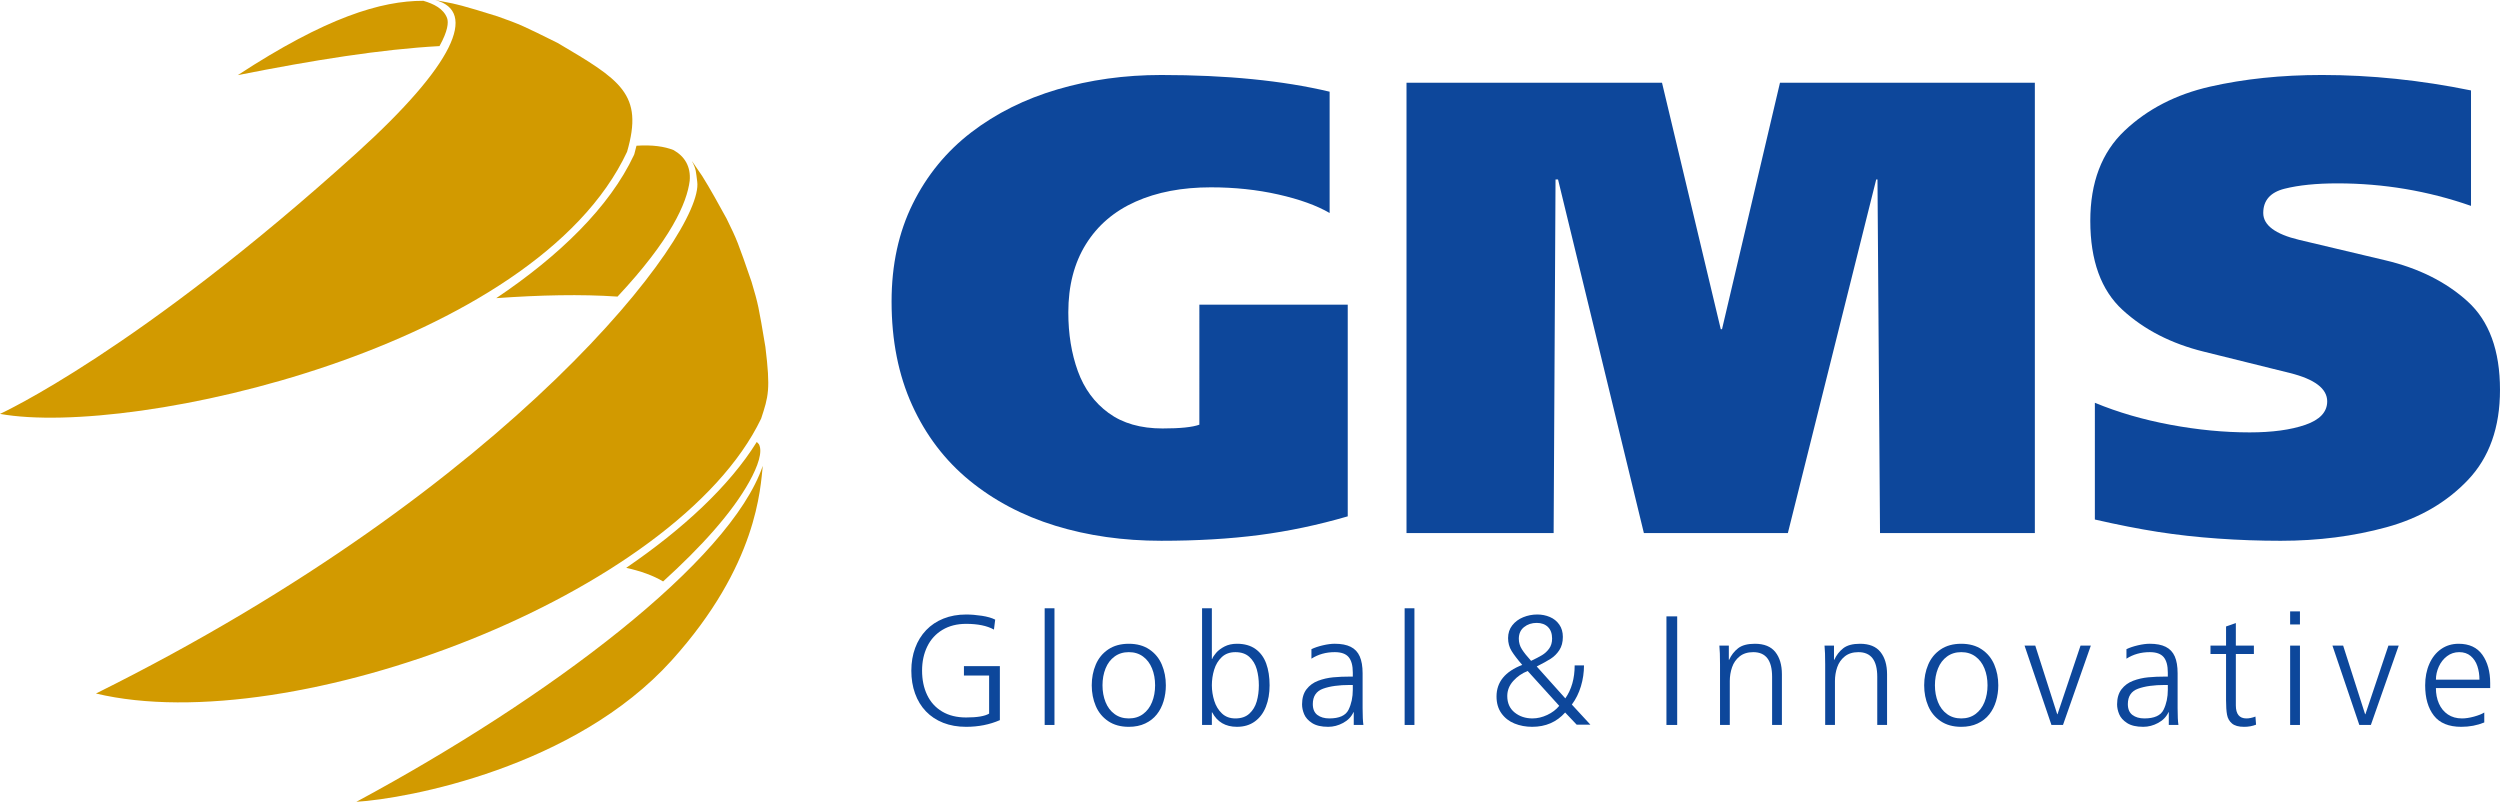 <?xml version="1.0" encoding="utf-8"?>
<!-- Generator: Adobe Illustrator 16.0.0, SVG Export Plug-In . SVG Version: 6.00 Build 0)  -->
<!DOCTYPE svg PUBLIC "-//W3C//DTD SVG 1.1//EN" "http://www.w3.org/Graphics/SVG/1.1/DTD/svg11.dtd">
<svg version="1.1" id="Шар_1" xmlns:x="http://ns.adobe.com/Extensibility/1.0/" xmlns:i="http://ns.adobe.com/AdobeIllustrator/10.0/" xmlns:graph="http://ns.adobe.com/Graphs/1.0/"
	 xmlns="http://www.w3.org/2000/svg" xmlns:xlink="http://www.w3.org/1999/xlink" x="0px" y="0px" width="386.047px"
	 height="123.814px" viewBox="0 0 386.047 123.814" enable-background="new 0 0 386.047 123.814" xml:space="preserve">
<g>
	<defs>
		<rect id="SVGID_1_" width="386.047" height="123.814"/>
	</defs>
	<clipPath id="SVGID_2_">
		<use xlink:href="#SVGID_1_"  overflow="visible"/>
	</clipPath>
	<path clip-path="url(#SVGID_2_)" fill="#D29A00" d="M97.959,23.767l-0.028,0.089l-0.037,0.084
		c-3.763,8.048-11.574,15.591-21.264,22.1c6.746-0.48,13.088-0.63,18.726-0.24c8.219-8.783,10.716-14.433,11.145-17.89
		c0.188-2.204-0.779-3.776-2.514-4.743c-1.385-0.544-3.207-0.826-5.704-0.664C98.182,22.918,98.085,23.329,97.959,23.767"/>
	<path clip-path="url(#SVGID_2_)" fill="#D29A00" d="M115.708,74.385c1.351-2.437,2.091-4.644,1.483-5.786
		c-0.093-0.128-0.219-0.232-0.334-0.348c-4.212,6.79-11.4,13.447-20.159,19.431c2.224,0.5,4.168,1.183,5.697,2.105
		C108.243,84.484,113.054,79.179,115.708,74.385"/>
	<path clip-path="url(#SVGID_2_)" fill="#D29A00" d="M69.036,2.789c-0.546-1.455-2.071-2.204-3.66-2.664
		c-6.522-0.016-15.013,2.553-28.658,11.477c11.739-2.329,22.156-3.995,31.148-4.484C69.159,4.794,69.286,3.459,69.036,2.789"/>
	<path clip-path="url(#SVGID_2_)" fill="#D29A00" d="M55.03,123.814c7.877-0.484,33.735-5.278,48.676-21.822
		c13.344-14.777,13.7-26.711,14.083-30.058C112.737,86.703,84.926,107.708,55.03,123.814 M14.818,107.091
		c30.251,7.241,89.703-15.276,102.716-42.454c1.126-3.427,1.464-4.461,0.657-11.06c-1.056-6.31-1.096-6.553-2.134-10.048
		c-2.138-6.19-2.222-6.434-3.864-9.779c-1.089-1.993-2.554-4.648-3.762-6.571l-1.596-2.329c0.709,1.36,0.611,1.62,0.83,3.205
		C108.756,35.935,79.335,75.048,14.818,107.091 M0,63.913c20.585,3.706,82.675-10.192,96.831-40.476
		c2.605-8.939-1.019-11.078-10.711-16.8c-5.396-2.674-5.719-2.84-9.285-4.108C71.383,0.842,70.938,0.704,67.16,0l0.058,0.011
		c6.589,1.745,2.868,10.019-12.051,23.526C21.247,54.245,0,63.913,0,63.913"/>
	<path clip-path="url(#SVGID_2_)" fill="#0D479B" d="M208.117,47.044v32.689c-4.557,1.331-9.108,2.291-13.657,2.884
		c-4.549,0.591-9.595,0.889-15.14,0.889c-5.873,0-11.325-0.777-16.36-2.324c-5.035-1.548-9.447-3.876-13.242-6.979
		c-3.796-3.107-6.75-6.987-8.866-11.64c-2.117-4.655-3.175-9.988-3.175-16.004c0-5.659,1.089-10.69,3.271-15.092
		c2.182-4.404,5.19-8.076,9.024-11.02c3.835-2.943,8.271-5.157,13.306-6.64c5.036-1.485,10.383-2.227,16.042-2.227
		c10.086,0,18.752,0.861,26,2.579v18.731c-2.01-1.169-4.654-2.121-7.93-2.86c-3.273-0.738-6.746-1.104-10.409-1.104
		c-4.443,0-8.319,0.735-11.627,2.213c-3.308,1.474-5.866,3.668-7.674,6.578c-1.809,2.911-2.712,6.418-2.712,10.52
		c0,3.339,0.49,6.365,1.472,9.073c0.98,2.708,2.56,4.86,4.742,6.458c2.182,1.596,4.959,2.394,8.331,2.394
		c2.725,0,4.622-0.193,5.692-0.583V47.044H208.117z"/>
	<polygon clip-path="url(#SVGID_2_)" fill="#0D479B" points="217.191,82.314 217.191,12.773 256.645,12.773 265.719,50.839 
		265.91,50.839 274.863,12.773 314.219,12.773 314.219,82.314 290.309,82.314 289.92,27.709 289.723,27.709 276.08,82.314 
		253.846,82.314 240.59,27.709 240.203,27.709 239.91,82.314 	"/>
	<path clip-path="url(#SVGID_2_)" fill="#0D479B" d="M381.57,13.964v17.828c-6.633-2.316-13.508-3.476-20.625-3.476
		c-3.244,0-5.963,0.274-8.162,0.825c-2.197,0.553-3.295,1.802-3.295,3.748c0,1.88,1.844,3.262,5.531,4.145
		c3.691,0.885,8.119,1.934,13.281,3.151c5.166,1.216,9.416,3.338,12.746,6.359c3.334,3.025,5,7.579,5,13.658
		c0,5.804-1.65,10.443-4.951,13.915c-3.299,3.47-7.49,5.901-12.576,7.296c-5.082,1.395-10.527,2.094-16.332,2.094
		c-3.242,0-6.479-0.114-9.705-0.343c-3.227-0.227-6.316-0.57-9.266-1.032c-2.953-0.462-6.197-1.1-9.73-1.909V62.196
		c3.566,1.479,7.455,2.609,11.662,3.394c4.209,0.787,8.293,1.179,12.248,1.179c3.469,0,6.33-0.389,8.586-1.166
		c2.252-0.779,3.381-1.987,3.381-3.623c0-1.963-1.918-3.422-5.752-4.379c-3.836-0.955-8.268-2.056-13.293-3.297
		c-5.027-1.238-9.207-3.384-12.541-6.433c-3.33-3.049-4.996-7.636-4.996-13.768c0-5.933,1.762-10.571,5.289-13.912
		c3.527-3.34,7.926-5.61,13.195-6.811c5.271-1.2,11.035-1.801,17.297-1.801C366.115,11.579,373.787,12.375,381.57,13.964"/>
	<path clip-path="url(#SVGID_2_)" fill="#0D479B" d="M152.738,110.195v-5.884h-3.888v-1.443h5.548v8.335
		c-1.576,0.688-3.313,1.032-5.214,1.032c-1.306,0-2.483-0.206-3.531-0.618c-1.048-0.413-1.939-1.004-2.674-1.771
		c-0.735-0.769-1.295-1.688-1.677-2.757c-0.384-1.07-0.576-2.244-0.576-3.528c0-1.262,0.198-2.429,0.59-3.495
		c0.393-1.067,0.959-1.986,1.698-2.759c0.739-0.772,1.632-1.369,2.681-1.787c1.047-0.418,2.21-0.627,3.489-0.627
		c0.762,0,1.572,0.065,2.428,0.196c0.857,0.132,1.545,0.329,2.065,0.596l-0.194,1.536c-1.059-0.591-2.493-0.886-4.299-0.886
		c-1.404,0-2.621,0.31-3.651,0.927c-1.03,0.618-1.813,1.474-2.346,2.569c-0.534,1.094-0.801,2.338-0.801,3.729
		c0,1.416,0.262,2.671,0.783,3.763c0.522,1.093,1.296,1.945,2.32,2.555c1.024,0.61,2.256,0.914,3.695,0.914
		C150.897,110.792,152.082,110.592,152.738,110.195"/>
	<rect x="161.316" y="93.93" clip-path="url(#SVGID_2_)" fill="#0D479B" width="1.514" height="18.018"/>
	<path clip-path="url(#SVGID_2_)" fill="#0D479B" d="M168.586,105.825c0-1.158,0.207-2.224,0.622-3.199
		c0.414-0.976,1.054-1.756,1.918-2.34c0.865-0.585,1.925-0.877,3.181-0.877s2.316,0.292,3.181,0.877
		c0.864,0.584,1.504,1.364,1.919,2.34c0.414,0.976,0.622,2.041,0.622,3.199c0,0.845-0.116,1.656-0.347,2.434
		c-0.23,0.778-0.58,1.465-1.047,2.056c-0.468,0.592-1.067,1.062-1.796,1.404c-0.729,0.345-1.574,0.517-2.532,0.517
		c-1.256,0-2.316-0.292-3.181-0.877c-0.864-0.584-1.504-1.363-1.918-2.337C168.793,108.047,168.586,106.982,168.586,105.825
		 M170.247,105.825c0,0.949,0.157,1.813,0.472,2.595c0.314,0.78,0.779,1.396,1.396,1.844c0.615,0.452,1.347,0.675,2.196,0.675
		c0.852,0,1.585-0.223,2.196-0.675c0.612-0.448,1.075-1.063,1.39-1.844c0.315-0.781,0.473-1.646,0.473-2.595
		c0-0.953-0.158-1.822-0.473-2.601c-0.315-0.78-0.778-1.396-1.39-1.845c-0.611-0.45-1.344-0.676-2.196-0.676
		c-0.849,0-1.581,0.226-2.196,0.676c-0.617,0.449-1.082,1.064-1.396,1.845C170.404,104.002,170.247,104.872,170.247,105.825"/>
	<path clip-path="url(#SVGID_2_)" fill="#0D479B" d="M185.621,111.948V93.929h1.513v7.83h0.048c0.09-0.258,0.294-0.572,0.61-0.944
		c0.317-0.371,0.748-0.698,1.296-0.982c0.548-0.283,1.187-0.424,1.917-0.424c1.155,0,2.108,0.268,2.864,0.806
		c0.753,0.538,1.306,1.287,1.656,2.246c0.349,0.96,0.524,2.082,0.524,3.364c0,1.224-0.188,2.322-0.568,3.293
		c-0.379,0.973-0.948,1.735-1.706,2.288c-0.759,0.554-1.682,0.829-2.77,0.829c-1.763,0-3.037-0.744-3.823-2.234h-0.048v1.947
		H185.621z M194.391,105.825c0-0.888-0.108-1.717-0.325-2.484c-0.218-0.769-0.596-1.399-1.136-1.895
		c-0.539-0.494-1.26-0.742-2.164-0.742c-0.859,0-1.562,0.256-2.105,0.77c-0.543,0.512-0.934,1.158-1.17,1.938
		c-0.237,0.779-0.356,1.584-0.356,2.413c0,0.81,0.124,1.606,0.37,2.393c0.247,0.785,0.64,1.437,1.183,1.95
		c0.541,0.516,1.234,0.771,2.078,0.771c0.904,0,1.625-0.247,2.164-0.743c0.541-0.497,0.918-1.127,1.136-1.893
		C194.282,107.539,194.391,106.712,194.391,105.825"/>
	<path clip-path="url(#SVGID_2_)" fill="#0D479B" d="M209.045,111.948v-1.971h-0.047c-0.316,0.7-0.848,1.252-1.59,1.654
		c-0.744,0.402-1.514,0.604-2.307,0.604c-1.061,0-1.892-0.194-2.492-0.583s-1.009-0.844-1.224-1.365
		c-0.216-0.519-0.323-1.023-0.323-1.512c0-0.966,0.229-1.746,0.688-2.34c0.457-0.595,1.055-1.031,1.789-1.309
		c0.736-0.277,1.51-0.455,2.318-0.534c0.812-0.078,1.729-0.116,2.754-0.116h0.287v-0.623c0-1.074-0.213-1.868-0.643-2.381
		c-0.428-0.513-1.143-0.769-2.145-0.769c-1.352,0-2.553,0.337-3.601,1.01v-1.467c0.481-0.235,1.067-0.432,1.757-0.595
		s1.305-0.243,1.844-0.243c1.01,0,1.83,0.157,2.465,0.475c0.634,0.316,1.098,0.81,1.393,1.478c0.295,0.669,0.443,1.538,0.443,2.609
		v5.409c0,1.153,0.041,2.009,0.123,2.568H209.045z M208.898,106.516v-0.744h-0.434c-1.712,0-3.098,0.191-4.156,0.575
		c-1.056,0.383-1.586,1.177-1.586,2.381c0,0.762,0.237,1.322,0.709,1.677c0.473,0.355,1.088,0.533,1.842,0.533
		c1.541,0,2.531-0.447,2.969-1.345S208.898,107.67,208.898,106.516"/>
	<rect x="216.902" y="93.93" clip-path="url(#SVGID_2_)" fill="#0D479B" width="1.512" height="18.018"/>
	<path clip-path="url(#SVGID_2_)" fill="#0D479B" d="M237.299,102.916l4.416,4.927c0.963-1.381,1.443-3.079,1.443-5.097h1.441
		c0,1.099-0.158,2.176-0.477,3.235c-0.32,1.058-0.785,1.996-1.399,2.817l2.862,3.103h-2.119l-1.777-1.877
		c-1.311,1.475-3.008,2.211-5.091,2.211c-0.987,0-1.897-0.17-2.733-0.51c-0.836-0.341-1.506-0.863-2.012-1.572
		c-0.508-0.707-0.762-1.575-0.762-2.604c0-2.229,1.324-3.854,3.973-4.873c-0.732-0.843-1.279-1.557-1.643-2.146
		c-0.363-0.588-0.545-1.252-0.545-1.99c0-0.763,0.213-1.42,0.645-1.972c0.43-0.551,0.99-0.969,1.684-1.252
		c0.691-0.283,1.42-0.425,2.188-0.425c0.684,0,1.328,0.128,1.932,0.384c0.606,0.256,1.09,0.646,1.459,1.173
		c0.367,0.526,0.551,1.161,0.551,1.903c0,0.81-0.182,1.49-0.543,2.042c-0.36,0.552-0.805,0.994-1.328,1.329
		C238.938,102.055,238.217,102.455,237.299,102.916 M240.775,108.994l-4.873-5.38c-0.869,0.34-1.609,0.854-2.227,1.539
		c-0.615,0.686-0.924,1.461-0.924,2.326c0,1.086,0.381,1.936,1.139,2.545c0.758,0.61,1.678,0.914,2.756,0.914
		c0.756,0,1.514-0.179,2.275-0.535C239.686,110.045,240.303,109.575,240.775,108.994 M234.535,98.639c0,0.586,0.16,1.13,0.479,1.628
		c0.317,0.5,0.791,1.092,1.416,1.78c0.696-0.327,1.257-0.619,1.683-0.874c0.426-0.254,0.793-0.591,1.1-1.011
		c0.307-0.421,0.461-0.938,0.461-1.547c0-0.778-0.215-1.376-0.645-1.797c-0.432-0.421-1.008-0.631-1.73-0.631
		c-0.764,0-1.414,0.213-1.953,0.643C234.806,97.258,234.535,97.862,234.535,98.639"/>
	<rect x="257.33" y="95.179" clip-path="url(#SVGID_2_)" fill="#0D479B" width="1.66" height="16.768"/>
	<path clip-path="url(#SVGID_2_)" fill="#0D479B" d="M265.604,111.948v-9.367c0-1.267-0.033-2.229-0.1-2.886h1.461v2.188h0.047
		c0.325-0.716,0.783-1.307,1.375-1.774c0.594-0.467,1.457-0.7,2.59-0.7c1.436,0,2.49,0.424,3.166,1.275
		c0.678,0.851,1.016,1.993,1.016,3.433v7.831h-1.514V104.5c0-2.531-0.969-3.796-2.908-3.796c-0.861,0-1.564,0.221-2.109,0.66
		c-0.545,0.438-0.934,0.998-1.165,1.672c-0.233,0.674-0.351,1.387-0.351,2.138v6.774H265.604z"/>
	<path clip-path="url(#SVGID_2_)" fill="#0D479B" d="M281.842,111.948v-9.367c0-1.267-0.033-2.229-0.1-2.886h1.461v2.188h0.047
		c0.324-0.716,0.783-1.307,1.375-1.774c0.594-0.467,1.455-0.7,2.59-0.7c1.436,0,2.49,0.424,3.166,1.275
		c0.678,0.851,1.016,1.993,1.016,3.433v7.831h-1.514V104.5c0-2.531-0.969-3.796-2.908-3.796c-0.861,0-1.564,0.221-2.109,0.66
		c-0.546,0.438-0.934,0.998-1.168,1.672c-0.232,0.674-0.348,1.387-0.348,2.138v6.774H281.842z"/>
	<path clip-path="url(#SVGID_2_)" fill="#0D479B" d="M297.129,105.825c0-1.158,0.207-2.224,0.623-3.199
		c0.414-0.976,1.053-1.756,1.918-2.34c0.865-0.585,1.926-0.877,3.182-0.877s2.316,0.292,3.18,0.877
		c0.865,0.584,1.504,1.364,1.92,2.34c0.414,0.976,0.621,2.041,0.621,3.199c0,0.845-0.115,1.656-0.345,2.434
		c-0.231,0.778-0.581,1.465-1.05,2.056c-0.467,0.592-1.064,1.062-1.795,1.404c-0.73,0.345-1.574,0.517-2.531,0.517
		c-1.256,0-2.316-0.292-3.182-0.877c-0.865-0.584-1.504-1.363-1.918-2.337C297.336,108.047,297.129,106.982,297.129,105.825
		 M298.789,105.825c0,0.949,0.158,1.813,0.473,2.595c0.314,0.78,0.779,1.396,1.396,1.844c0.615,0.452,1.348,0.675,2.195,0.675
		c0.854,0,1.586-0.223,2.197-0.675c0.611-0.448,1.074-1.063,1.391-1.844c0.314-0.781,0.471-1.646,0.471-2.595
		c0-0.953-0.156-1.822-0.471-2.601c-0.316-0.78-0.779-1.396-1.391-1.845c-0.611-0.45-1.344-0.676-2.197-0.676
		c-0.848,0-1.58,0.226-2.195,0.676c-0.617,0.449-1.082,1.064-1.396,1.845C298.947,104.002,298.789,104.872,298.789,105.825"/>
	<polygon clip-path="url(#SVGID_2_)" fill="#0D479B" points="322.863,99.695 318.564,111.948 316.781,111.948 312.629,99.695 
		314.283,99.695 317.672,110.288 317.719,110.288 321.273,99.695 	"/>
	<path clip-path="url(#SVGID_2_)" fill="#0D479B" d="M334.902,111.948v-1.971h-0.047c-0.318,0.7-0.848,1.252-1.592,1.654
		c-0.742,0.402-1.512,0.604-2.307,0.604c-1.061,0-1.891-0.194-2.492-0.583c-0.6-0.389-1.008-0.844-1.223-1.365
		c-0.215-0.519-0.322-1.023-0.322-1.512c0-0.966,0.229-1.746,0.686-2.34c0.457-0.595,1.055-1.031,1.791-1.309
		s1.508-0.455,2.318-0.534c0.811-0.078,1.727-0.116,2.752-0.116h0.287v-0.623c0-1.074-0.213-1.868-0.641-2.381
		c-0.43-0.513-1.143-0.769-2.145-0.769c-1.354,0-2.553,0.337-3.602,1.01v-1.467c0.48-0.235,1.066-0.432,1.756-0.595
		c0.691-0.163,1.307-0.243,1.846-0.243c1.008,0,1.83,0.157,2.463,0.475c0.634,0.316,1.1,0.81,1.395,1.478
		c0.295,0.669,0.441,1.538,0.441,2.609v5.409c0,1.153,0.041,2.009,0.125,2.568H334.902z M334.754,106.516v-0.744h-0.434
		c-1.711,0-3.098,0.191-4.154,0.575c-1.06,0.383-1.586,1.177-1.586,2.381c0,0.762,0.236,1.322,0.709,1.677
		c0.473,0.355,1.086,0.533,1.842,0.533c1.541,0,2.529-0.447,2.967-1.345S334.754,107.67,334.754,106.516"/>
	<path clip-path="url(#SVGID_2_)" fill="#0D479B" d="M348.043,99.695v1.296h-2.787v7.931c0,1.345,0.545,2.017,1.631,2.017
		c0.424,0,0.889-0.096,1.396-0.286l0.094,1.249c-0.566,0.224-1.182,0.334-1.848,0.334c-0.84,0-1.463-0.173-1.871-0.52
		c-0.406-0.346-0.66-0.796-0.762-1.351c-0.102-0.557-0.152-1.293-0.152-2.212v-7.162h-2.404v-1.296h2.404v-2.956l1.512-0.527v3.483
		H348.043z"/>
	<path clip-path="url(#SVGID_2_)" fill="#0D479B" d="M355.154,96.428h-1.515v-2.018h1.515V96.428z M353.641,99.695h1.515v12.253
		h-1.515V99.695z"/>
	<polygon clip-path="url(#SVGID_2_)" fill="#0D479B" points="370.406,99.695 366.107,111.948 364.324,111.948 360.172,99.695 
		361.826,99.695 365.217,110.288 365.264,110.288 368.816,99.695 	"/>
	<path clip-path="url(#SVGID_2_)" fill="#0D479B" d="M383.619,110.024v1.537c-1.096,0.449-2.281,0.674-3.555,0.674
		c-1.924,0-3.334-0.578-4.229-1.733c-0.896-1.155-1.344-2.715-1.344-4.677c0-1.232,0.215-2.337,0.645-3.313
		c0.432-0.978,1.037-1.739,1.818-2.286c0.783-0.545,1.684-0.816,2.705-0.816c1.634,0,2.854,0.566,3.662,1.699
		c0.806,1.135,1.211,2.594,1.211,4.377v0.768h-8.381c0,0.884,0.154,1.68,0.467,2.392c0.311,0.709,0.77,1.269,1.377,1.679
		c0.609,0.41,1.338,0.615,2.191,0.615c0.531,0,1.145-0.093,1.84-0.28C382.721,110.469,383.25,110.258,383.619,110.024
		 M376.152,104.956h6.721c0-0.754-0.107-1.453-0.322-2.096c-0.215-0.644-0.559-1.163-1.029-1.561
		c-0.471-0.396-1.061-0.596-1.769-0.596c-0.712,0-1.341,0.21-1.888,0.625c-0.549,0.416-0.971,0.954-1.268,1.613
		C376.301,103.6,376.152,104.272,376.152,104.956"/>
</g>
</svg>
